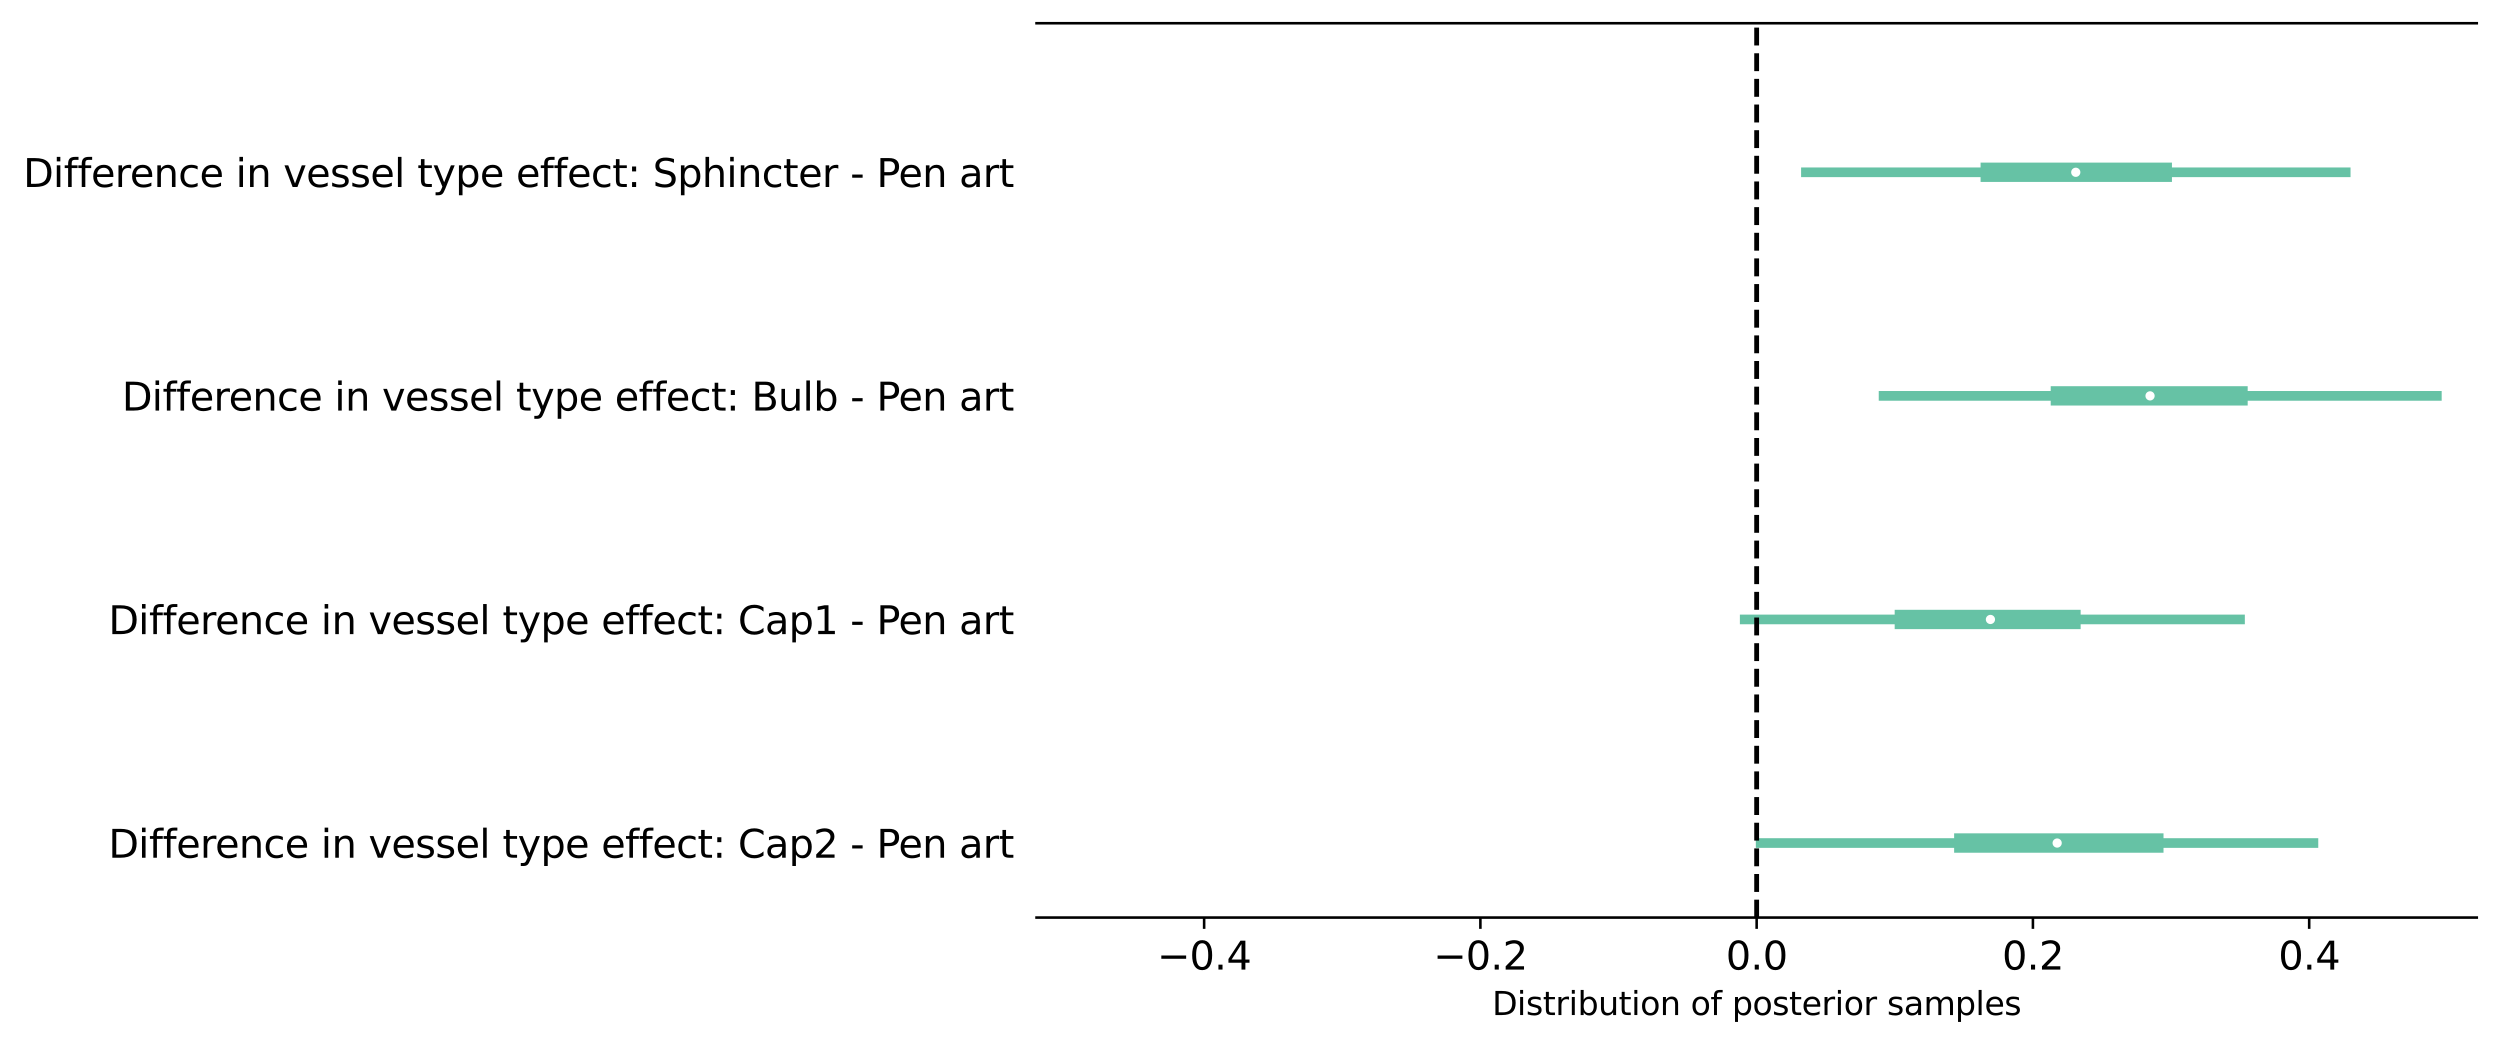 <?xml version="1.0" encoding="utf-8" standalone="no"?>
<!DOCTYPE svg PUBLIC "-//W3C//DTD SVG 1.1//EN"
  "http://www.w3.org/Graphics/SVG/1.1/DTD/svg11.dtd">
<svg xmlns:xlink="http://www.w3.org/1999/xlink" width="774.874pt" height="323.892pt" viewBox="0 0 774.874 323.892" xmlns="http://www.w3.org/2000/svg" version="1.1">
 <defs>
  <style type="text/css">*{stroke-linejoin: round; stroke-linecap: butt}</style>
 </defs>
 <g id="figure_1">
  <g id="patch_1">
   <path d="M 0 323.892 
L 774.874 323.892 
L 774.874 0 
L 0 0 
z
" style="fill: #ffffff"/>
  </g>
  <g id="axes_1">
   <g id="patch_2">
    <path d="M 321.274 284.4 
L 767.674 284.4 
L 767.674 7.2 
L 321.274 7.2 
z
" style="fill: #ffffff"/>
   </g>
   <g id="matplotlib.axis_1">
    <g id="xtick_1">
     <g id="line2d_1">
      <defs>
       <path id="md11cf3d501" d="M 0 0 
L 0 3.5 
" style="stroke: #000000; stroke-width: 0.8"/>
      </defs>
      <g>
       <use xlink:href="#md11cf3d501" x="373.22" y="284.4" style="stroke: #000000; stroke-width: 0.8"/>
      </g>
     </g>
     <g id="text_1">
      <!-- −0.4 -->
      <g transform="translate(358.65 300.518) scale(0.12 -0.12)">
       <defs>
        <path id="DejaVuSans-2212" d="M 678 2272 
L 4684 2272 
L 4684 1741 
L 678 1741 
L 678 2272 
z
" transform="scale(0.016)"/>
        <path id="DejaVuSans-30" d="M 2034 4250 
Q 1547 4250 1301 3770 
Q 1056 3291 1056 2328 
Q 1056 1369 1301 889 
Q 1547 409 2034 409 
Q 2525 409 2770 889 
Q 3016 1369 3016 2328 
Q 3016 3291 2770 3770 
Q 2525 4250 2034 4250 
z
M 2034 4750 
Q 2819 4750 3233 4129 
Q 3647 3509 3647 2328 
Q 3647 1150 3233 529 
Q 2819 -91 2034 -91 
Q 1250 -91 836 529 
Q 422 1150 422 2328 
Q 422 3509 836 4129 
Q 1250 4750 2034 4750 
z
" transform="scale(0.016)"/>
        <path id="DejaVuSans-2e" d="M 684 794 
L 1344 794 
L 1344 0 
L 684 0 
L 684 794 
z
" transform="scale(0.016)"/>
        <path id="DejaVuSans-34" d="M 2419 4116 
L 825 1625 
L 2419 1625 
L 2419 4116 
z
M 2253 4666 
L 3047 4666 
L 3047 1625 
L 3713 1625 
L 3713 1100 
L 3047 1100 
L 3047 0 
L 2419 0 
L 2419 1100 
L 313 1100 
L 313 1709 
L 2253 4666 
z
" transform="scale(0.016)"/>
       </defs>
       <use xlink:href="#DejaVuSans-2212"/>
       <use xlink:href="#DejaVuSans-30" x="83.789"/>
       <use xlink:href="#DejaVuSans-2e" x="147.412"/>
       <use xlink:href="#DejaVuSans-34" x="179.199"/>
      </g>
     </g>
    </g>
    <g id="xtick_2">
     <g id="line2d_2">
      <g>
       <use xlink:href="#md11cf3d501" x="458.847" y="284.4" style="stroke: #000000; stroke-width: 0.8"/>
      </g>
     </g>
     <g id="text_2">
      <!-- −0.2 -->
      <g transform="translate(444.277 300.518) scale(0.12 -0.12)">
       <defs>
        <path id="DejaVuSans-32" d="M 1228 531 
L 3431 531 
L 3431 0 
L 469 0 
L 469 531 
Q 828 903 1448 1529 
Q 2069 2156 2228 2338 
Q 2531 2678 2651 2914 
Q 2772 3150 2772 3378 
Q 2772 3750 2511 3984 
Q 2250 4219 1831 4219 
Q 1534 4219 1204 4116 
Q 875 4013 500 3803 
L 500 4441 
Q 881 4594 1212 4672 
Q 1544 4750 1819 4750 
Q 2544 4750 2975 4387 
Q 3406 4025 3406 3419 
Q 3406 3131 3298 2873 
Q 3191 2616 2906 2266 
Q 2828 2175 2409 1742 
Q 1991 1309 1228 531 
z
" transform="scale(0.016)"/>
       </defs>
       <use xlink:href="#DejaVuSans-2212"/>
       <use xlink:href="#DejaVuSans-30" x="83.789"/>
       <use xlink:href="#DejaVuSans-2e" x="147.412"/>
       <use xlink:href="#DejaVuSans-32" x="179.199"/>
      </g>
     </g>
    </g>
    <g id="xtick_3">
     <g id="line2d_3">
      <g>
       <use xlink:href="#md11cf3d501" x="544.474" y="284.4" style="stroke: #000000; stroke-width: 0.8"/>
      </g>
     </g>
     <g id="text_3">
      <!-- 0.0 -->
      <g transform="translate(534.933 300.518) scale(0.12 -0.12)">
       <use xlink:href="#DejaVuSans-30"/>
       <use xlink:href="#DejaVuSans-2e" x="63.623"/>
       <use xlink:href="#DejaVuSans-30" x="95.41"/>
      </g>
     </g>
    </g>
    <g id="xtick_4">
     <g id="line2d_4">
      <g>
       <use xlink:href="#md11cf3d501" x="630.102" y="284.4" style="stroke: #000000; stroke-width: 0.8"/>
      </g>
     </g>
     <g id="text_4">
      <!-- 0.2 -->
      <g transform="translate(620.56 300.518) scale(0.12 -0.12)">
       <use xlink:href="#DejaVuSans-30"/>
       <use xlink:href="#DejaVuSans-2e" x="63.623"/>
       <use xlink:href="#DejaVuSans-32" x="95.41"/>
      </g>
     </g>
    </g>
    <g id="xtick_5">
     <g id="line2d_5">
      <g>
       <use xlink:href="#md11cf3d501" x="715.729" y="284.4" style="stroke: #000000; stroke-width: 0.8"/>
      </g>
     </g>
     <g id="text_5">
      <!-- 0.4 -->
      <g transform="translate(706.187 300.518) scale(0.12 -0.12)">
       <use xlink:href="#DejaVuSans-30"/>
       <use xlink:href="#DejaVuSans-2e" x="63.623"/>
       <use xlink:href="#DejaVuSans-34" x="95.41"/>
      </g>
     </g>
    </g>
    <g id="text_6">
     <!-- Distribution of posterior samples -->
     <g transform="translate(462.501 314.612) scale(0.1 -0.1)">
      <defs>
       <path id="DejaVuSans-44" d="M 1259 4147 
L 1259 519 
L 2022 519 
Q 2988 519 3436 956 
Q 3884 1394 3884 2338 
Q 3884 3275 3436 3711 
Q 2988 4147 2022 4147 
L 1259 4147 
z
M 628 4666 
L 1925 4666 
Q 3281 4666 3915 4102 
Q 4550 3538 4550 2338 
Q 4550 1131 3912 565 
Q 3275 0 1925 0 
L 628 0 
L 628 4666 
z
" transform="scale(0.016)"/>
       <path id="DejaVuSans-69" d="M 603 3500 
L 1178 3500 
L 1178 0 
L 603 0 
L 603 3500 
z
M 603 4863 
L 1178 4863 
L 1178 4134 
L 603 4134 
L 603 4863 
z
" transform="scale(0.016)"/>
       <path id="DejaVuSans-73" d="M 2834 3397 
L 2834 2853 
Q 2591 2978 2328 3040 
Q 2066 3103 1784 3103 
Q 1356 3103 1142 2972 
Q 928 2841 928 2578 
Q 928 2378 1081 2264 
Q 1234 2150 1697 2047 
L 1894 2003 
Q 2506 1872 2764 1633 
Q 3022 1394 3022 966 
Q 3022 478 2636 193 
Q 2250 -91 1575 -91 
Q 1294 -91 989 -36 
Q 684 19 347 128 
L 347 722 
Q 666 556 975 473 
Q 1284 391 1588 391 
Q 1994 391 2212 530 
Q 2431 669 2431 922 
Q 2431 1156 2273 1281 
Q 2116 1406 1581 1522 
L 1381 1569 
Q 847 1681 609 1914 
Q 372 2147 372 2553 
Q 372 3047 722 3315 
Q 1072 3584 1716 3584 
Q 2034 3584 2315 3537 
Q 2597 3491 2834 3397 
z
" transform="scale(0.016)"/>
       <path id="DejaVuSans-74" d="M 1172 4494 
L 1172 3500 
L 2356 3500 
L 2356 3053 
L 1172 3053 
L 1172 1153 
Q 1172 725 1289 603 
Q 1406 481 1766 481 
L 2356 481 
L 2356 0 
L 1766 0 
Q 1100 0 847 248 
Q 594 497 594 1153 
L 594 3053 
L 172 3053 
L 172 3500 
L 594 3500 
L 594 4494 
L 1172 4494 
z
" transform="scale(0.016)"/>
       <path id="DejaVuSans-72" d="M 2631 2963 
Q 2534 3019 2420 3045 
Q 2306 3072 2169 3072 
Q 1681 3072 1420 2755 
Q 1159 2438 1159 1844 
L 1159 0 
L 581 0 
L 581 3500 
L 1159 3500 
L 1159 2956 
Q 1341 3275 1631 3429 
Q 1922 3584 2338 3584 
Q 2397 3584 2469 3576 
Q 2541 3569 2628 3553 
L 2631 2963 
z
" transform="scale(0.016)"/>
       <path id="DejaVuSans-62" d="M 3116 1747 
Q 3116 2381 2855 2742 
Q 2594 3103 2138 3103 
Q 1681 3103 1420 2742 
Q 1159 2381 1159 1747 
Q 1159 1113 1420 752 
Q 1681 391 2138 391 
Q 2594 391 2855 752 
Q 3116 1113 3116 1747 
z
M 1159 2969 
Q 1341 3281 1617 3432 
Q 1894 3584 2278 3584 
Q 2916 3584 3314 3078 
Q 3713 2572 3713 1747 
Q 3713 922 3314 415 
Q 2916 -91 2278 -91 
Q 1894 -91 1617 61 
Q 1341 213 1159 525 
L 1159 0 
L 581 0 
L 581 4863 
L 1159 4863 
L 1159 2969 
z
" transform="scale(0.016)"/>
       <path id="DejaVuSans-75" d="M 544 1381 
L 544 3500 
L 1119 3500 
L 1119 1403 
Q 1119 906 1312 657 
Q 1506 409 1894 409 
Q 2359 409 2629 706 
Q 2900 1003 2900 1516 
L 2900 3500 
L 3475 3500 
L 3475 0 
L 2900 0 
L 2900 538 
Q 2691 219 2414 64 
Q 2138 -91 1772 -91 
Q 1169 -91 856 284 
Q 544 659 544 1381 
z
M 1991 3584 
L 1991 3584 
z
" transform="scale(0.016)"/>
       <path id="DejaVuSans-6f" d="M 1959 3097 
Q 1497 3097 1228 2736 
Q 959 2375 959 1747 
Q 959 1119 1226 758 
Q 1494 397 1959 397 
Q 2419 397 2687 759 
Q 2956 1122 2956 1747 
Q 2956 2369 2687 2733 
Q 2419 3097 1959 3097 
z
M 1959 3584 
Q 2709 3584 3137 3096 
Q 3566 2609 3566 1747 
Q 3566 888 3137 398 
Q 2709 -91 1959 -91 
Q 1206 -91 779 398 
Q 353 888 353 1747 
Q 353 2609 779 3096 
Q 1206 3584 1959 3584 
z
" transform="scale(0.016)"/>
       <path id="DejaVuSans-6e" d="M 3513 2113 
L 3513 0 
L 2938 0 
L 2938 2094 
Q 2938 2591 2744 2837 
Q 2550 3084 2163 3084 
Q 1697 3084 1428 2787 
Q 1159 2491 1159 1978 
L 1159 0 
L 581 0 
L 581 3500 
L 1159 3500 
L 1159 2956 
Q 1366 3272 1645 3428 
Q 1925 3584 2291 3584 
Q 2894 3584 3203 3211 
Q 3513 2838 3513 2113 
z
" transform="scale(0.016)"/>
       <path id="DejaVuSans-20" transform="scale(0.016)"/>
       <path id="DejaVuSans-66" d="M 2375 4863 
L 2375 4384 
L 1825 4384 
Q 1516 4384 1395 4259 
Q 1275 4134 1275 3809 
L 1275 3500 
L 2222 3500 
L 2222 3053 
L 1275 3053 
L 1275 0 
L 697 0 
L 697 3053 
L 147 3053 
L 147 3500 
L 697 3500 
L 697 3744 
Q 697 4328 969 4595 
Q 1241 4863 1831 4863 
L 2375 4863 
z
" transform="scale(0.016)"/>
       <path id="DejaVuSans-70" d="M 1159 525 
L 1159 -1331 
L 581 -1331 
L 581 3500 
L 1159 3500 
L 1159 2969 
Q 1341 3281 1617 3432 
Q 1894 3584 2278 3584 
Q 2916 3584 3314 3078 
Q 3713 2572 3713 1747 
Q 3713 922 3314 415 
Q 2916 -91 2278 -91 
Q 1894 -91 1617 61 
Q 1341 213 1159 525 
z
M 3116 1747 
Q 3116 2381 2855 2742 
Q 2594 3103 2138 3103 
Q 1681 3103 1420 2742 
Q 1159 2381 1159 1747 
Q 1159 1113 1420 752 
Q 1681 391 2138 391 
Q 2594 391 2855 752 
Q 3116 1113 3116 1747 
z
" transform="scale(0.016)"/>
       <path id="DejaVuSans-65" d="M 3597 1894 
L 3597 1613 
L 953 1613 
Q 991 1019 1311 708 
Q 1631 397 2203 397 
Q 2534 397 2845 478 
Q 3156 559 3463 722 
L 3463 178 
Q 3153 47 2828 -22 
Q 2503 -91 2169 -91 
Q 1331 -91 842 396 
Q 353 884 353 1716 
Q 353 2575 817 3079 
Q 1281 3584 2069 3584 
Q 2775 3584 3186 3129 
Q 3597 2675 3597 1894 
z
M 3022 2063 
Q 3016 2534 2758 2815 
Q 2500 3097 2075 3097 
Q 1594 3097 1305 2825 
Q 1016 2553 972 2059 
L 3022 2063 
z
" transform="scale(0.016)"/>
       <path id="DejaVuSans-61" d="M 2194 1759 
Q 1497 1759 1228 1600 
Q 959 1441 959 1056 
Q 959 750 1161 570 
Q 1363 391 1709 391 
Q 2188 391 2477 730 
Q 2766 1069 2766 1631 
L 2766 1759 
L 2194 1759 
z
M 3341 1997 
L 3341 0 
L 2766 0 
L 2766 531 
Q 2569 213 2275 61 
Q 1981 -91 1556 -91 
Q 1019 -91 701 211 
Q 384 513 384 1019 
Q 384 1609 779 1909 
Q 1175 2209 1959 2209 
L 2766 2209 
L 2766 2266 
Q 2766 2663 2505 2880 
Q 2244 3097 1772 3097 
Q 1472 3097 1187 3025 
Q 903 2953 641 2809 
L 641 3341 
Q 956 3463 1253 3523 
Q 1550 3584 1831 3584 
Q 2591 3584 2966 3190 
Q 3341 2797 3341 1997 
z
" transform="scale(0.016)"/>
       <path id="DejaVuSans-6d" d="M 3328 2828 
Q 3544 3216 3844 3400 
Q 4144 3584 4550 3584 
Q 5097 3584 5394 3201 
Q 5691 2819 5691 2113 
L 5691 0 
L 5113 0 
L 5113 2094 
Q 5113 2597 4934 2840 
Q 4756 3084 4391 3084 
Q 3944 3084 3684 2787 
Q 3425 2491 3425 1978 
L 3425 0 
L 2847 0 
L 2847 2094 
Q 2847 2600 2669 2842 
Q 2491 3084 2119 3084 
Q 1678 3084 1418 2786 
Q 1159 2488 1159 1978 
L 1159 0 
L 581 0 
L 581 3500 
L 1159 3500 
L 1159 2956 
Q 1356 3278 1631 3431 
Q 1906 3584 2284 3584 
Q 2666 3584 2933 3390 
Q 3200 3197 3328 2828 
z
" transform="scale(0.016)"/>
       <path id="DejaVuSans-6c" d="M 603 4863 
L 1178 4863 
L 1178 0 
L 603 0 
L 603 4863 
z
" transform="scale(0.016)"/>
      </defs>
      <use xlink:href="#DejaVuSans-44"/>
      <use xlink:href="#DejaVuSans-69" x="77.002"/>
      <use xlink:href="#DejaVuSans-73" x="104.785"/>
      <use xlink:href="#DejaVuSans-74" x="156.885"/>
      <use xlink:href="#DejaVuSans-72" x="196.094"/>
      <use xlink:href="#DejaVuSans-69" x="237.207"/>
      <use xlink:href="#DejaVuSans-62" x="264.99"/>
      <use xlink:href="#DejaVuSans-75" x="328.467"/>
      <use xlink:href="#DejaVuSans-74" x="391.846"/>
      <use xlink:href="#DejaVuSans-69" x="431.055"/>
      <use xlink:href="#DejaVuSans-6f" x="458.838"/>
      <use xlink:href="#DejaVuSans-6e" x="520.02"/>
      <use xlink:href="#DejaVuSans-20" x="583.398"/>
      <use xlink:href="#DejaVuSans-6f" x="615.186"/>
      <use xlink:href="#DejaVuSans-66" x="676.367"/>
      <use xlink:href="#DejaVuSans-20" x="711.572"/>
      <use xlink:href="#DejaVuSans-70" x="743.359"/>
      <use xlink:href="#DejaVuSans-6f" x="806.836"/>
      <use xlink:href="#DejaVuSans-73" x="868.018"/>
      <use xlink:href="#DejaVuSans-74" x="920.117"/>
      <use xlink:href="#DejaVuSans-65" x="959.326"/>
      <use xlink:href="#DejaVuSans-72" x="1020.85"/>
      <use xlink:href="#DejaVuSans-69" x="1061.963"/>
      <use xlink:href="#DejaVuSans-6f" x="1089.746"/>
      <use xlink:href="#DejaVuSans-72" x="1150.928"/>
      <use xlink:href="#DejaVuSans-20" x="1192.041"/>
      <use xlink:href="#DejaVuSans-73" x="1223.828"/>
      <use xlink:href="#DejaVuSans-61" x="1275.928"/>
      <use xlink:href="#DejaVuSans-6d" x="1337.207"/>
      <use xlink:href="#DejaVuSans-70" x="1434.619"/>
      <use xlink:href="#DejaVuSans-6c" x="1498.096"/>
      <use xlink:href="#DejaVuSans-65" x="1525.879"/>
      <use xlink:href="#DejaVuSans-73" x="1587.402"/>
     </g>
    </g>
   </g>
   <g id="matplotlib.axis_2">
    <g id="ytick_1">
     <g id="text_7">
      <!-- Difference in vessel type effect: Cap2 - Pen art -->
      <g transform="translate(33.613 265.859) scale(0.12 -0.12)">
       <defs>
        <path id="DejaVuSans-63" d="M 3122 3366 
L 3122 2828 
Q 2878 2963 2633 3030 
Q 2388 3097 2138 3097 
Q 1578 3097 1268 2742 
Q 959 2388 959 1747 
Q 959 1106 1268 751 
Q 1578 397 2138 397 
Q 2388 397 2633 464 
Q 2878 531 3122 666 
L 3122 134 
Q 2881 22 2623 -34 
Q 2366 -91 2075 -91 
Q 1284 -91 818 406 
Q 353 903 353 1747 
Q 353 2603 823 3093 
Q 1294 3584 2113 3584 
Q 2378 3584 2631 3529 
Q 2884 3475 3122 3366 
z
" transform="scale(0.016)"/>
        <path id="DejaVuSans-76" d="M 191 3500 
L 800 3500 
L 1894 563 
L 2988 3500 
L 3597 3500 
L 2284 0 
L 1503 0 
L 191 3500 
z
" transform="scale(0.016)"/>
        <path id="DejaVuSans-79" d="M 2059 -325 
Q 1816 -950 1584 -1140 
Q 1353 -1331 966 -1331 
L 506 -1331 
L 506 -850 
L 844 -850 
Q 1081 -850 1212 -737 
Q 1344 -625 1503 -206 
L 1606 56 
L 191 3500 
L 800 3500 
L 1894 763 
L 2988 3500 
L 3597 3500 
L 2059 -325 
z
" transform="scale(0.016)"/>
        <path id="DejaVuSans-3a" d="M 750 794 
L 1409 794 
L 1409 0 
L 750 0 
L 750 794 
z
M 750 3309 
L 1409 3309 
L 1409 2516 
L 750 2516 
L 750 3309 
z
" transform="scale(0.016)"/>
        <path id="DejaVuSans-43" d="M 4122 4306 
L 4122 3641 
Q 3803 3938 3442 4084 
Q 3081 4231 2675 4231 
Q 1875 4231 1450 3742 
Q 1025 3253 1025 2328 
Q 1025 1406 1450 917 
Q 1875 428 2675 428 
Q 3081 428 3442 575 
Q 3803 722 4122 1019 
L 4122 359 
Q 3791 134 3420 21 
Q 3050 -91 2638 -91 
Q 1578 -91 968 557 
Q 359 1206 359 2328 
Q 359 3453 968 4101 
Q 1578 4750 2638 4750 
Q 3056 4750 3426 4639 
Q 3797 4528 4122 4306 
z
" transform="scale(0.016)"/>
        <path id="DejaVuSans-2d" d="M 313 2009 
L 1997 2009 
L 1997 1497 
L 313 1497 
L 313 2009 
z
" transform="scale(0.016)"/>
        <path id="DejaVuSans-50" d="M 1259 4147 
L 1259 2394 
L 2053 2394 
Q 2494 2394 2734 2622 
Q 2975 2850 2975 3272 
Q 2975 3691 2734 3919 
Q 2494 4147 2053 4147 
L 1259 4147 
z
M 628 4666 
L 2053 4666 
Q 2838 4666 3239 4311 
Q 3641 3956 3641 3272 
Q 3641 2581 3239 2228 
Q 2838 1875 2053 1875 
L 1259 1875 
L 1259 0 
L 628 0 
L 628 4666 
z
" transform="scale(0.016)"/>
       </defs>
       <use xlink:href="#DejaVuSans-44"/>
       <use xlink:href="#DejaVuSans-69" x="77.002"/>
       <use xlink:href="#DejaVuSans-66" x="104.785"/>
       <use xlink:href="#DejaVuSans-66" x="139.99"/>
       <use xlink:href="#DejaVuSans-65" x="175.195"/>
       <use xlink:href="#DejaVuSans-72" x="236.719"/>
       <use xlink:href="#DejaVuSans-65" x="275.582"/>
       <use xlink:href="#DejaVuSans-6e" x="337.105"/>
       <use xlink:href="#DejaVuSans-63" x="400.484"/>
       <use xlink:href="#DejaVuSans-65" x="455.465"/>
       <use xlink:href="#DejaVuSans-20" x="516.988"/>
       <use xlink:href="#DejaVuSans-69" x="548.775"/>
       <use xlink:href="#DejaVuSans-6e" x="576.559"/>
       <use xlink:href="#DejaVuSans-20" x="639.938"/>
       <use xlink:href="#DejaVuSans-76" x="671.725"/>
       <use xlink:href="#DejaVuSans-65" x="730.904"/>
       <use xlink:href="#DejaVuSans-73" x="792.428"/>
       <use xlink:href="#DejaVuSans-73" x="844.527"/>
       <use xlink:href="#DejaVuSans-65" x="896.627"/>
       <use xlink:href="#DejaVuSans-6c" x="958.15"/>
       <use xlink:href="#DejaVuSans-20" x="985.934"/>
       <use xlink:href="#DejaVuSans-74" x="1017.721"/>
       <use xlink:href="#DejaVuSans-79" x="1056.93"/>
       <use xlink:href="#DejaVuSans-70" x="1116.109"/>
       <use xlink:href="#DejaVuSans-65" x="1179.586"/>
       <use xlink:href="#DejaVuSans-20" x="1241.109"/>
       <use xlink:href="#DejaVuSans-65" x="1272.896"/>
       <use xlink:href="#DejaVuSans-66" x="1334.42"/>
       <use xlink:href="#DejaVuSans-66" x="1369.625"/>
       <use xlink:href="#DejaVuSans-65" x="1404.83"/>
       <use xlink:href="#DejaVuSans-63" x="1466.354"/>
       <use xlink:href="#DejaVuSans-74" x="1521.334"/>
       <use xlink:href="#DejaVuSans-3a" x="1560.543"/>
       <use xlink:href="#DejaVuSans-20" x="1594.234"/>
       <use xlink:href="#DejaVuSans-43" x="1626.021"/>
       <use xlink:href="#DejaVuSans-61" x="1695.846"/>
       <use xlink:href="#DejaVuSans-70" x="1757.125"/>
       <use xlink:href="#DejaVuSans-32" x="1820.602"/>
       <use xlink:href="#DejaVuSans-20" x="1884.225"/>
       <use xlink:href="#DejaVuSans-2d" x="1916.012"/>
       <use xlink:href="#DejaVuSans-20" x="1952.096"/>
       <use xlink:href="#DejaVuSans-50" x="1983.883"/>
       <use xlink:href="#DejaVuSans-65" x="2040.561"/>
       <use xlink:href="#DejaVuSans-6e" x="2102.084"/>
       <use xlink:href="#DejaVuSans-20" x="2165.463"/>
       <use xlink:href="#DejaVuSans-61" x="2197.25"/>
       <use xlink:href="#DejaVuSans-72" x="2258.529"/>
       <use xlink:href="#DejaVuSans-74" x="2299.643"/>
      </g>
     </g>
    </g>
    <g id="ytick_2">
     <g id="text_8">
      <!-- Difference in vessel type effect: Cap1 - Pen art -->
      <g transform="translate(33.613 196.559) scale(0.12 -0.12)">
       <defs>
        <path id="DejaVuSans-31" d="M 794 531 
L 1825 531 
L 1825 4091 
L 703 3866 
L 703 4441 
L 1819 4666 
L 2450 4666 
L 2450 531 
L 3481 531 
L 3481 0 
L 794 0 
L 794 531 
z
" transform="scale(0.016)"/>
       </defs>
       <use xlink:href="#DejaVuSans-44"/>
       <use xlink:href="#DejaVuSans-69" x="77.002"/>
       <use xlink:href="#DejaVuSans-66" x="104.785"/>
       <use xlink:href="#DejaVuSans-66" x="139.99"/>
       <use xlink:href="#DejaVuSans-65" x="175.195"/>
       <use xlink:href="#DejaVuSans-72" x="236.719"/>
       <use xlink:href="#DejaVuSans-65" x="275.582"/>
       <use xlink:href="#DejaVuSans-6e" x="337.105"/>
       <use xlink:href="#DejaVuSans-63" x="400.484"/>
       <use xlink:href="#DejaVuSans-65" x="455.465"/>
       <use xlink:href="#DejaVuSans-20" x="516.988"/>
       <use xlink:href="#DejaVuSans-69" x="548.775"/>
       <use xlink:href="#DejaVuSans-6e" x="576.559"/>
       <use xlink:href="#DejaVuSans-20" x="639.938"/>
       <use xlink:href="#DejaVuSans-76" x="671.725"/>
       <use xlink:href="#DejaVuSans-65" x="730.904"/>
       <use xlink:href="#DejaVuSans-73" x="792.428"/>
       <use xlink:href="#DejaVuSans-73" x="844.527"/>
       <use xlink:href="#DejaVuSans-65" x="896.627"/>
       <use xlink:href="#DejaVuSans-6c" x="958.15"/>
       <use xlink:href="#DejaVuSans-20" x="985.934"/>
       <use xlink:href="#DejaVuSans-74" x="1017.721"/>
       <use xlink:href="#DejaVuSans-79" x="1056.93"/>
       <use xlink:href="#DejaVuSans-70" x="1116.109"/>
       <use xlink:href="#DejaVuSans-65" x="1179.586"/>
       <use xlink:href="#DejaVuSans-20" x="1241.109"/>
       <use xlink:href="#DejaVuSans-65" x="1272.896"/>
       <use xlink:href="#DejaVuSans-66" x="1334.42"/>
       <use xlink:href="#DejaVuSans-66" x="1369.625"/>
       <use xlink:href="#DejaVuSans-65" x="1404.83"/>
       <use xlink:href="#DejaVuSans-63" x="1466.354"/>
       <use xlink:href="#DejaVuSans-74" x="1521.334"/>
       <use xlink:href="#DejaVuSans-3a" x="1560.543"/>
       <use xlink:href="#DejaVuSans-20" x="1594.234"/>
       <use xlink:href="#DejaVuSans-43" x="1626.021"/>
       <use xlink:href="#DejaVuSans-61" x="1695.846"/>
       <use xlink:href="#DejaVuSans-70" x="1757.125"/>
       <use xlink:href="#DejaVuSans-31" x="1820.602"/>
       <use xlink:href="#DejaVuSans-20" x="1884.225"/>
       <use xlink:href="#DejaVuSans-2d" x="1916.012"/>
       <use xlink:href="#DejaVuSans-20" x="1952.096"/>
       <use xlink:href="#DejaVuSans-50" x="1983.883"/>
       <use xlink:href="#DejaVuSans-65" x="2040.561"/>
       <use xlink:href="#DejaVuSans-6e" x="2102.084"/>
       <use xlink:href="#DejaVuSans-20" x="2165.463"/>
       <use xlink:href="#DejaVuSans-61" x="2197.25"/>
       <use xlink:href="#DejaVuSans-72" x="2258.529"/>
       <use xlink:href="#DejaVuSans-74" x="2299.643"/>
      </g>
     </g>
    </g>
    <g id="ytick_3">
     <g id="text_9">
      <!-- Difference in vessel type effect: Bulb - Pen art -->
      <g transform="translate(37.809 127.259) scale(0.12 -0.12)">
       <defs>
        <path id="DejaVuSans-42" d="M 1259 2228 
L 1259 519 
L 2272 519 
Q 2781 519 3026 730 
Q 3272 941 3272 1375 
Q 3272 1813 3026 2020 
Q 2781 2228 2272 2228 
L 1259 2228 
z
M 1259 4147 
L 1259 2741 
L 2194 2741 
Q 2656 2741 2882 2914 
Q 3109 3088 3109 3444 
Q 3109 3797 2882 3972 
Q 2656 4147 2194 4147 
L 1259 4147 
z
M 628 4666 
L 2241 4666 
Q 2963 4666 3353 4366 
Q 3744 4066 3744 3513 
Q 3744 3084 3544 2831 
Q 3344 2578 2956 2516 
Q 3422 2416 3680 2098 
Q 3938 1781 3938 1306 
Q 3938 681 3513 340 
Q 3088 0 2303 0 
L 628 0 
L 628 4666 
z
" transform="scale(0.016)"/>
       </defs>
       <use xlink:href="#DejaVuSans-44"/>
       <use xlink:href="#DejaVuSans-69" x="77.002"/>
       <use xlink:href="#DejaVuSans-66" x="104.785"/>
       <use xlink:href="#DejaVuSans-66" x="139.99"/>
       <use xlink:href="#DejaVuSans-65" x="175.195"/>
       <use xlink:href="#DejaVuSans-72" x="236.719"/>
       <use xlink:href="#DejaVuSans-65" x="275.582"/>
       <use xlink:href="#DejaVuSans-6e" x="337.105"/>
       <use xlink:href="#DejaVuSans-63" x="400.484"/>
       <use xlink:href="#DejaVuSans-65" x="455.465"/>
       <use xlink:href="#DejaVuSans-20" x="516.988"/>
       <use xlink:href="#DejaVuSans-69" x="548.775"/>
       <use xlink:href="#DejaVuSans-6e" x="576.559"/>
       <use xlink:href="#DejaVuSans-20" x="639.938"/>
       <use xlink:href="#DejaVuSans-76" x="671.725"/>
       <use xlink:href="#DejaVuSans-65" x="730.904"/>
       <use xlink:href="#DejaVuSans-73" x="792.428"/>
       <use xlink:href="#DejaVuSans-73" x="844.527"/>
       <use xlink:href="#DejaVuSans-65" x="896.627"/>
       <use xlink:href="#DejaVuSans-6c" x="958.15"/>
       <use xlink:href="#DejaVuSans-20" x="985.934"/>
       <use xlink:href="#DejaVuSans-74" x="1017.721"/>
       <use xlink:href="#DejaVuSans-79" x="1056.93"/>
       <use xlink:href="#DejaVuSans-70" x="1116.109"/>
       <use xlink:href="#DejaVuSans-65" x="1179.586"/>
       <use xlink:href="#DejaVuSans-20" x="1241.109"/>
       <use xlink:href="#DejaVuSans-65" x="1272.896"/>
       <use xlink:href="#DejaVuSans-66" x="1334.42"/>
       <use xlink:href="#DejaVuSans-66" x="1369.625"/>
       <use xlink:href="#DejaVuSans-65" x="1404.83"/>
       <use xlink:href="#DejaVuSans-63" x="1466.354"/>
       <use xlink:href="#DejaVuSans-74" x="1521.334"/>
       <use xlink:href="#DejaVuSans-3a" x="1560.543"/>
       <use xlink:href="#DejaVuSans-20" x="1594.234"/>
       <use xlink:href="#DejaVuSans-42" x="1626.021"/>
       <use xlink:href="#DejaVuSans-75" x="1694.625"/>
       <use xlink:href="#DejaVuSans-6c" x="1758.004"/>
       <use xlink:href="#DejaVuSans-62" x="1785.787"/>
       <use xlink:href="#DejaVuSans-20" x="1849.264"/>
       <use xlink:href="#DejaVuSans-2d" x="1881.051"/>
       <use xlink:href="#DejaVuSans-20" x="1917.135"/>
       <use xlink:href="#DejaVuSans-50" x="1948.922"/>
       <use xlink:href="#DejaVuSans-65" x="2005.6"/>
       <use xlink:href="#DejaVuSans-6e" x="2067.123"/>
       <use xlink:href="#DejaVuSans-20" x="2130.502"/>
       <use xlink:href="#DejaVuSans-61" x="2162.289"/>
       <use xlink:href="#DejaVuSans-72" x="2223.568"/>
       <use xlink:href="#DejaVuSans-74" x="2264.682"/>
      </g>
     </g>
    </g>
    <g id="ytick_4">
     <g id="text_10">
      <!-- Difference in vessel type effect: Sphincter - Pen art -->
      <g transform="translate(7.2 57.959) scale(0.12 -0.12)">
       <defs>
        <path id="DejaVuSans-53" d="M 3425 4513 
L 3425 3897 
Q 3066 4069 2747 4153 
Q 2428 4238 2131 4238 
Q 1616 4238 1336 4038 
Q 1056 3838 1056 3469 
Q 1056 3159 1242 3001 
Q 1428 2844 1947 2747 
L 2328 2669 
Q 3034 2534 3370 2195 
Q 3706 1856 3706 1288 
Q 3706 609 3251 259 
Q 2797 -91 1919 -91 
Q 1588 -91 1214 -16 
Q 841 59 441 206 
L 441 856 
Q 825 641 1194 531 
Q 1563 422 1919 422 
Q 2459 422 2753 634 
Q 3047 847 3047 1241 
Q 3047 1584 2836 1778 
Q 2625 1972 2144 2069 
L 1759 2144 
Q 1053 2284 737 2584 
Q 422 2884 422 3419 
Q 422 4038 858 4394 
Q 1294 4750 2059 4750 
Q 2388 4750 2728 4690 
Q 3069 4631 3425 4513 
z
" transform="scale(0.016)"/>
        <path id="DejaVuSans-68" d="M 3513 2113 
L 3513 0 
L 2938 0 
L 2938 2094 
Q 2938 2591 2744 2837 
Q 2550 3084 2163 3084 
Q 1697 3084 1428 2787 
Q 1159 2491 1159 1978 
L 1159 0 
L 581 0 
L 581 4863 
L 1159 4863 
L 1159 2956 
Q 1366 3272 1645 3428 
Q 1925 3584 2291 3584 
Q 2894 3584 3203 3211 
Q 3513 2838 3513 2113 
z
" transform="scale(0.016)"/>
       </defs>
       <use xlink:href="#DejaVuSans-44"/>
       <use xlink:href="#DejaVuSans-69" x="77.002"/>
       <use xlink:href="#DejaVuSans-66" x="104.785"/>
       <use xlink:href="#DejaVuSans-66" x="139.99"/>
       <use xlink:href="#DejaVuSans-65" x="175.195"/>
       <use xlink:href="#DejaVuSans-72" x="236.719"/>
       <use xlink:href="#DejaVuSans-65" x="275.582"/>
       <use xlink:href="#DejaVuSans-6e" x="337.105"/>
       <use xlink:href="#DejaVuSans-63" x="400.484"/>
       <use xlink:href="#DejaVuSans-65" x="455.465"/>
       <use xlink:href="#DejaVuSans-20" x="516.988"/>
       <use xlink:href="#DejaVuSans-69" x="548.775"/>
       <use xlink:href="#DejaVuSans-6e" x="576.559"/>
       <use xlink:href="#DejaVuSans-20" x="639.938"/>
       <use xlink:href="#DejaVuSans-76" x="671.725"/>
       <use xlink:href="#DejaVuSans-65" x="730.904"/>
       <use xlink:href="#DejaVuSans-73" x="792.428"/>
       <use xlink:href="#DejaVuSans-73" x="844.527"/>
       <use xlink:href="#DejaVuSans-65" x="896.627"/>
       <use xlink:href="#DejaVuSans-6c" x="958.15"/>
       <use xlink:href="#DejaVuSans-20" x="985.934"/>
       <use xlink:href="#DejaVuSans-74" x="1017.721"/>
       <use xlink:href="#DejaVuSans-79" x="1056.93"/>
       <use xlink:href="#DejaVuSans-70" x="1116.109"/>
       <use xlink:href="#DejaVuSans-65" x="1179.586"/>
       <use xlink:href="#DejaVuSans-20" x="1241.109"/>
       <use xlink:href="#DejaVuSans-65" x="1272.896"/>
       <use xlink:href="#DejaVuSans-66" x="1334.42"/>
       <use xlink:href="#DejaVuSans-66" x="1369.625"/>
       <use xlink:href="#DejaVuSans-65" x="1404.83"/>
       <use xlink:href="#DejaVuSans-63" x="1466.354"/>
       <use xlink:href="#DejaVuSans-74" x="1521.334"/>
       <use xlink:href="#DejaVuSans-3a" x="1560.543"/>
       <use xlink:href="#DejaVuSans-20" x="1594.234"/>
       <use xlink:href="#DejaVuSans-53" x="1626.021"/>
       <use xlink:href="#DejaVuSans-70" x="1689.498"/>
       <use xlink:href="#DejaVuSans-68" x="1752.975"/>
       <use xlink:href="#DejaVuSans-69" x="1816.354"/>
       <use xlink:href="#DejaVuSans-6e" x="1844.137"/>
       <use xlink:href="#DejaVuSans-63" x="1907.516"/>
       <use xlink:href="#DejaVuSans-74" x="1962.496"/>
       <use xlink:href="#DejaVuSans-65" x="2001.705"/>
       <use xlink:href="#DejaVuSans-72" x="2063.229"/>
       <use xlink:href="#DejaVuSans-20" x="2104.342"/>
       <use xlink:href="#DejaVuSans-2d" x="2136.129"/>
       <use xlink:href="#DejaVuSans-20" x="2172.213"/>
       <use xlink:href="#DejaVuSans-50" x="2204"/>
       <use xlink:href="#DejaVuSans-65" x="2260.678"/>
       <use xlink:href="#DejaVuSans-6e" x="2322.201"/>
       <use xlink:href="#DejaVuSans-20" x="2385.58"/>
       <use xlink:href="#DejaVuSans-61" x="2417.367"/>
       <use xlink:href="#DejaVuSans-72" x="2478.646"/>
       <use xlink:href="#DejaVuSans-74" x="2519.76"/>
      </g>
     </g>
    </g>
   </g>
   <g id="LineCollection_1">
    <path d="M 544.217 261.3 
L 718.543 261.3 
" clip-path="url(#pf4bc37bb72)" style="fill: none; stroke: #66c2a5; stroke-width: 3"/>
   </g>
   <g id="LineCollection_2">
    <path d="M 605.682 261.3 
L 670.581 261.3 
" clip-path="url(#pf4bc37bb72)" style="fill: none; stroke: #66c2a5; stroke-width: 6"/>
   </g>
   <g id="line2d_6">
    <defs>
     <path id="m80f64dcc4f" d="M 0 1.929 
C 0.511 1.929 1.002 1.725 1.364 1.364 
C 1.725 1.002 1.929 0.511 1.929 0 
C 1.929 -0.511 1.725 -1.002 1.364 -1.364 
C 1.002 -1.725 0.511 -1.929 0 -1.929 
C -0.511 -1.929 -1.002 -1.725 -1.364 -1.364 
C -1.725 -1.002 -1.929 -0.511 -1.929 0 
C -1.929 0.511 -1.725 1.002 -1.364 1.364 
C -1.002 1.725 -0.511 1.929 0 1.929 
z
" style="stroke: #66c2a5"/>
    </defs>
    <g clip-path="url(#pf4bc37bb72)">
     <use xlink:href="#m80f64dcc4f" x="637.616" y="261.3" style="fill: #ffffff; stroke: #66c2a5"/>
    </g>
   </g>
   <g id="LineCollection_3">
    <path d="M 539.276 192 
L 695.789 192 
" clip-path="url(#pf4bc37bb72)" style="fill: none; stroke: #66c2a5; stroke-width: 3"/>
   </g>
   <g id="LineCollection_4">
    <path d="M 587.256 192 
L 644.894 192 
" clip-path="url(#pf4bc37bb72)" style="fill: none; stroke: #66c2a5; stroke-width: 6"/>
   </g>
   <g id="line2d_7">
    <g clip-path="url(#pf4bc37bb72)">
     <use xlink:href="#m80f64dcc4f" x="616.933" y="192" style="fill: #ffffff; stroke: #66c2a5"/>
    </g>
   </g>
   <g id="LineCollection_5">
    <path d="M 582.316 122.7 
L 756.798 122.7 
" clip-path="url(#pf4bc37bb72)" style="fill: none; stroke: #66c2a5; stroke-width: 3"/>
   </g>
   <g id="LineCollection_6">
    <path d="M 635.616 122.7 
L 696.67 122.7 
" clip-path="url(#pf4bc37bb72)" style="fill: none; stroke: #66c2a5; stroke-width: 6"/>
   </g>
   <g id="line2d_8">
    <g clip-path="url(#pf4bc37bb72)">
     <use xlink:href="#m80f64dcc4f" x="666.407" y="122.7" style="fill: #ffffff; stroke: #66c2a5"/>
    </g>
   </g>
   <g id="LineCollection_7">
    <path d="M 558.248 53.4 
L 728.548 53.4 
" clip-path="url(#pf4bc37bb72)" style="fill: none; stroke: #66c2a5; stroke-width: 3"/>
   </g>
   <g id="LineCollection_8">
    <path d="M 613.88 53.4 
L 673.195 53.4 
" clip-path="url(#pf4bc37bb72)" style="fill: none; stroke: #66c2a5; stroke-width: 6"/>
   </g>
   <g id="line2d_9">
    <g clip-path="url(#pf4bc37bb72)">
     <use xlink:href="#m80f64dcc4f" x="643.382" y="53.4" style="fill: #ffffff; stroke: #66c2a5"/>
    </g>
   </g>
   <g id="line2d_10">
    <path d="M 544.474 284.4 
L 544.474 7.2 
" clip-path="url(#pf4bc37bb72)" style="fill: none; stroke-dasharray: 5.55,2.4; stroke-dashoffset: 0; stroke: #000000; stroke-width: 1.5"/>
   </g>
   <g id="patch_3">
    <path d="M 321.274 284.4 
L 767.674 284.4 
" style="fill: none; stroke: #000000; stroke-width: 0.8; stroke-linejoin: miter; stroke-linecap: square"/>
   </g>
   <g id="patch_4">
    <path d="M 321.274 7.2 
L 767.674 7.2 
" style="fill: none; stroke: #000000; stroke-width: 0.8; stroke-linejoin: miter; stroke-linecap: square"/>
   </g>
  </g>
 </g>
 <defs>
  <clipPath id="pf4bc37bb72">
   <rect x="321.274" y="7.2" width="446.4" height="277.2"/>
  </clipPath>
 </defs>
</svg>
